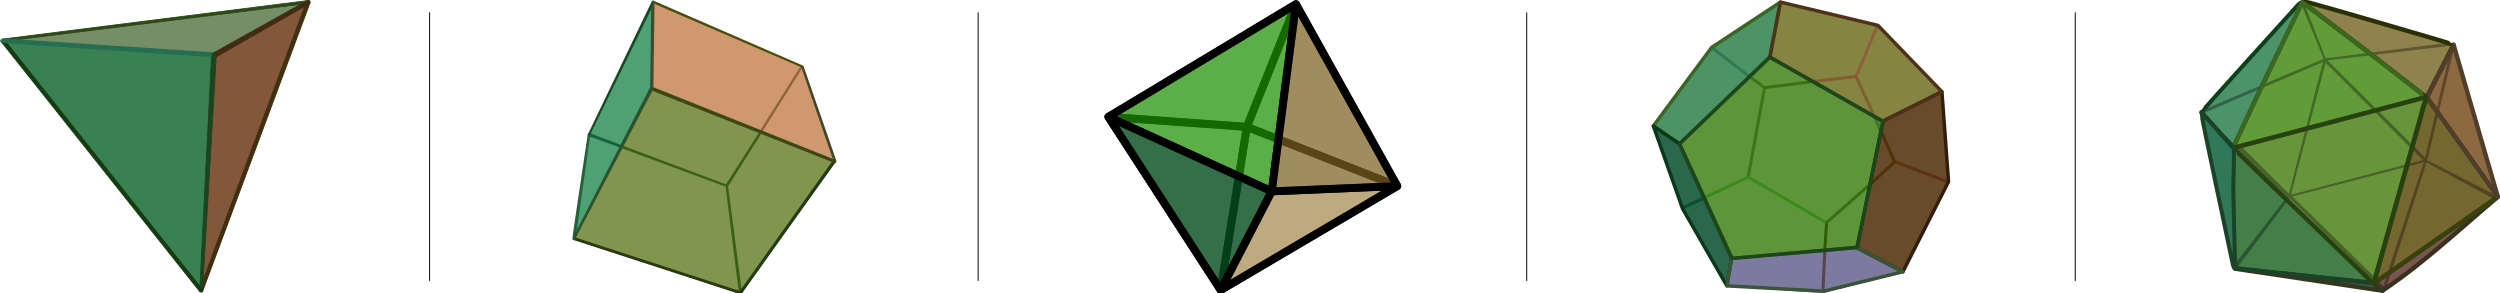 <?xml version="1.0" encoding="UTF-8" standalone="no"?>
<!-- Created with Inkscape (http://www.inkscape.org/) -->

<svg
   xmlns:dc="http://purl.org/dc/elements/1.1/"
   xmlns:cc="http://creativecommons.org/ns#"
   xmlns:rdf="http://www.w3.org/1999/02/22-rdf-syntax-ns#"
   xmlns:svg="http://www.w3.org/2000/svg"
   xmlns="http://www.w3.org/2000/svg"
   xmlns:xlink="http://www.w3.org/1999/xlink"
   xmlns:sodipodi="http://sodipodi.sourceforge.net/DTD/sodipodi-0.dtd"
   xmlns:inkscape="http://www.inkscape.org/namespaces/inkscape"
   width="677.499mm"
   height="79.484mm"
   viewBox="0 0 677.499 79.484"
   version="1.1"
   id="svg8"
   inkscape:version="0.92.2 (5c3e80d, 2017-08-06)"
   sodipodi:docname="image.svg">
  <defs
     id="defs2">
    <linearGradient
       id="linearGradient9218"
       inkscape:collect="always">
      <stop
         id="stop9220"
         offset="0"
         style="stop-color:#0c4c31;stop-opacity:1" />
      <stop
         id="stop9222"
         offset="1"
         style="stop-color:#06502c;stop-opacity:1" />
    </linearGradient>
    <linearGradient
       id="linearGradient9052"
       inkscape:collect="always">
      <stop
         id="stop9054"
         offset="0"
         style="stop-color:#1e4b08;stop-opacity:1" />
      <stop
         id="stop9056"
         offset="1"
         style="stop-color:#3a7a23;stop-opacity:1" />
    </linearGradient>
    <linearGradient
       inkscape:collect="always"
       id="linearGradient9042">
      <stop
         style="stop-color:#4d3006;stop-opacity:1"
         offset="0"
         id="stop9044" />
      <stop
         style="stop-color:#4f3208;stop-opacity:1"
         offset="1"
         id="stop9046" />
    </linearGradient>
    <linearGradient
       inkscape:collect="always"
       id="linearGradient9032">
      <stop
         style="stop-color:#472b04;stop-opacity:1"
         offset="0"
         id="stop9034" />
      <stop
         style="stop-color:#4f3208;stop-opacity:1"
         offset="1"
         id="stop9036" />
    </linearGradient>
    <linearGradient
       id="linearGradient9022"
       inkscape:collect="always">
      <stop
         id="stop9024"
         offset="0"
         style="stop-color:#5d3212;stop-opacity:1" />
      <stop
         id="stop9026"
         offset="1"
         style="stop-color:#4f3208;stop-opacity:1" />
    </linearGradient>
    <linearGradient
       id="linearGradient9012"
       inkscape:collect="always">
      <stop
         id="stop9014"
         offset="0"
         style="stop-color:#835e31;stop-opacity:1" />
      <stop
         id="stop9016"
         offset="1"
         style="stop-color:#6b551b;stop-opacity:1" />
    </linearGradient>
    <linearGradient
       id="linearGradient9002"
       inkscape:collect="always">
      <stop
         id="stop9004"
         offset="0"
         style="stop-color:#835e31;stop-opacity:1" />
      <stop
         id="stop9006"
         offset="1"
         style="stop-color:#815f31;stop-opacity:1" />
    </linearGradient>
    <linearGradient
       inkscape:collect="always"
       id="linearGradient8992">
      <stop
         style="stop-color:#835e31;stop-opacity:1"
         offset="0"
         id="stop8994" />
      <stop
         style="stop-color:#905e3d;stop-opacity:1"
         offset="1"
         id="stop8996" />
    </linearGradient>
    <linearGradient
       id="linearGradient8980"
       inkscape:collect="always">
      <stop
         id="stop8982"
         offset="0"
         style="stop-color:#57434f;stop-opacity:1" />
      <stop
         id="stop8984"
         offset="1"
         style="stop-color:#604661;stop-opacity:1" />
    </linearGradient>
    <linearGradient
       inkscape:collect="always"
       id="linearGradient8960">
      <stop
         style="stop-color:#4ba029;stop-opacity:1"
         offset="0"
         id="stop8962" />
      <stop
         style="stop-color:#3b891b;stop-opacity:1"
         offset="1"
         id="stop8964" />
    </linearGradient>
    <linearGradient
       inkscape:collect="always"
       id="linearGradient8946">
      <stop
         style="stop-color:#366a11;stop-opacity:1"
         offset="0"
         id="stop8948" />
      <stop
         style="stop-color:#396d1b;stop-opacity:1"
         offset="1"
         id="stop8950" />
    </linearGradient>
    <linearGradient
       inkscape:collect="always"
       id="linearGradient8936">
      <stop
         style="stop-color:#2e5d09;stop-opacity:1"
         offset="0"
         id="stop8938" />
      <stop
         style="stop-color:#376c12;stop-opacity:1"
         offset="1"
         id="stop8940" />
    </linearGradient>
    <linearGradient
       id="linearGradient8926"
       inkscape:collect="always">
      <stop
         id="stop8928"
         offset="0"
         style="stop-color:#3c8a1c;stop-opacity:1" />
      <stop
         id="stop8930"
         offset="1"
         style="stop-color:#386d13;stop-opacity:1" />
    </linearGradient>
    <linearGradient
       inkscape:collect="always"
       id="linearGradient8916">
      <stop
         style="stop-color:#3d7013;stop-opacity:1"
         offset="0"
         id="stop8918" />
      <stop
         style="stop-color:#3a7616;stop-opacity:1"
         offset="1"
         id="stop8920" />
    </linearGradient>
    <linearGradient
       inkscape:collect="always"
       id="linearGradient8906">
      <stop
         style="stop-color:#3d8a1d;stop-opacity:1"
         offset="0"
         id="stop8908" />
      <stop
         style="stop-color:#3a7616;stop-opacity:1"
         offset="1"
         id="stop8910" />
    </linearGradient>
    <linearGradient
       id="linearGradient8892"
       inkscape:collect="always">
      <stop
         id="stop8894"
         offset="0"
         style="stop-color:#347619;stop-opacity:1" />
      <stop
         id="stop8896"
         offset="1"
         style="stop-color:#3a7616;stop-opacity:1" />
    </linearGradient>
    <linearGradient
       inkscape:collect="always"
       id="linearGradient8882">
      <stop
         style="stop-color:#266b3f;stop-opacity:1"
         offset="0"
         id="stop8884" />
      <stop
         style="stop-color:#2d7b54;stop-opacity:1"
         offset="1"
         id="stop8886" />
    </linearGradient>
    <linearGradient
       inkscape:collect="always"
       id="linearGradient8052">
      <stop
         style="stop-color:#3a365a;stop-opacity:1"
         offset="0"
         id="stop8054" />
      <stop
         style="stop-color:#395437;stop-opacity:1"
         offset="1"
         id="stop8056" />
    </linearGradient>
    <linearGradient
       id="linearGradient8042"
       inkscape:collect="always">
      <stop
         id="stop8044"
         offset="0"
         style="stop-color:#5e6826;stop-opacity:1" />
      <stop
         id="stop8046"
         offset="1"
         style="stop-color:#331d0d;stop-opacity:1" />
    </linearGradient>
    <linearGradient
       id="linearGradient8032"
       inkscape:collect="always">
      <stop
         id="stop8034"
         offset="0"
         style="stop-color:#09391d;stop-opacity:1" />
      <stop
         id="stop8036"
         offset="1"
         style="stop-color:#08391a;stop-opacity:1" />
    </linearGradient>
    <linearGradient
       inkscape:collect="always"
       id="linearGradient8022">
      <stop
         style="stop-color:#123d1f;stop-opacity:1"
         offset="0"
         id="stop8024" />
      <stop
         style="stop-color:#396622;stop-opacity:1"
         offset="1"
         id="stop8026" />
    </linearGradient>
    <linearGradient
       inkscape:collect="always"
       id="linearGradient8909">
      <stop
         style="stop-color:#2a300d;stop-opacity:1"
         offset="0"
         id="stop8911" />
      <stop
         style="stop-color:#4f3119;stop-opacity:1"
         offset="1"
         id="stop8913" />
    </linearGradient>
    <linearGradient
       id="linearGradient8881"
       inkscape:collect="always">
      <stop
         id="stop8883"
         offset="0"
         style="stop-color:#314e0e;stop-opacity:1" />
      <stop
         id="stop8885"
         offset="1"
         style="stop-color:#1c4719;stop-opacity:1" />
    </linearGradient>
    <linearGradient
       inkscape:collect="always"
       id="linearGradient8805">
      <stop
         style="stop-color:#33785f;stop-opacity:1"
         offset="0"
         id="stop8807" />
      <stop
         style="stop-color:#2a674c;stop-opacity:1"
         offset="1"
         id="stop8809" />
    </linearGradient>
    <linearGradient
       inkscape:collect="always"
       id="linearGradient8795">
      <stop
         style="stop-color:#9b6e97;stop-opacity:1"
         offset="0"
         id="stop8797" />
      <stop
         style="stop-color:#7c7a9f;stop-opacity:1"
         offset="1"
         id="stop8799" />
    </linearGradient>
    <linearGradient
       inkscape:collect="always"
       id="linearGradient8785">
      <stop
         style="stop-color:#7a5a31;stop-opacity:1"
         offset="0"
         id="stop8787" />
      <stop
         style="stop-color:#674b2a;stop-opacity:1"
         offset="1"
         id="stop8789" />
    </linearGradient>
    <linearGradient
       inkscape:collect="always"
       id="linearGradient8757">
      <stop
         style="stop-color:#c5856a;stop-opacity:1"
         offset="0"
         id="stop8759" />
      <stop
         id="stop8779"
         offset="0.495"
         style="stop-color:#ba8563;stop-opacity:1" />
      <stop
         style="stop-color:#848541;stop-opacity:1"
         offset="1"
         id="stop8761" />
    </linearGradient>
    <linearGradient
       id="linearGradient8743"
       inkscape:collect="always">
      <stop
         id="stop8745"
         offset="0"
         style="stop-color:#4d9d7d;stop-opacity:1" />
      <stop
         id="stop8747"
         offset="1"
         style="stop-color:#4e9366;stop-opacity:1" />
    </linearGradient>
    <linearGradient
       id="linearGradient7965"
       inkscape:collect="always">
      <stop
         id="stop7967"
         offset="0"
         style="stop-color:#6edd50;stop-opacity:1" />
      <stop
         id="stop7969"
         offset="1"
         style="stop-color:#5e953a;stop-opacity:1" />
    </linearGradient>
    <radialGradient
       r="212.188"
       fy="135.183"
       fx="572.07"
       cy="135.183"
       cx="572.07"
       gradientTransform="matrix(0.663,0.207,-0.417,1.339,254.028,-432.912)"
       gradientUnits="userSpaceOnUse"
       id="radialGradient9315"
       xlink:href="#linearGradient8042"
       inkscape:collect="always" />
    <radialGradient
       r="212.188"
       fy="399.407"
       fx="81.685"
       cy="399.407"
       cx="81.685"
       gradientTransform="matrix(0.57,-1.164,0.888,0.435,-46.414,-703.977)"
       gradientUnits="userSpaceOnUse"
       id="radialGradient9317"
       xlink:href="#linearGradient8022"
       inkscape:collect="always" />
    <radialGradient
       r="212.188"
       fy="503.828"
       fx="152.234"
       cy="503.828"
       cx="152.234"
       gradientTransform="matrix(-0.457,0.447,-0.811,-0.828,948.143,-277.606)"
       gradientUnits="userSpaceOnUse"
       id="radialGradient9319"
       xlink:href="#linearGradient8909"
       inkscape:collect="always" />
    <radialGradient
       r="212.188"
       fy="558.823"
       fx="-331.112"
       cy="558.823"
       cx="-331.112"
       gradientTransform="matrix(1.064,-0.741,0.862,1.237,131.513,-1011.88)"
       gradientUnits="userSpaceOnUse"
       id="radialGradient9321"
       xlink:href="#linearGradient8032"
       inkscape:collect="always" />
    <radialGradient
       r="212.188"
       fy="221.055"
       fx="150.503"
       cy="221.055"
       cx="150.503"
       gradientTransform="matrix(1.47,0.148,-0.141,1.395,71.559,-436.252)"
       gradientUnits="userSpaceOnUse"
       id="radialGradient9323"
       xlink:href="#linearGradient8052"
       inkscape:collect="always" />
    <radialGradient
       r="212.188"
       fy="545.787"
       fx="-172.694"
       cy="545.787"
       cx="-172.694"
       gradientTransform="matrix(0.844,-1.692,0.885,0.441,-67.639,-663.346)"
       gradientUnits="userSpaceOnUse"
       id="radialGradient9325"
       xlink:href="#linearGradient8881"
       inkscape:collect="always" />
    <linearGradient
       y2="111.348"
       x2="538.441"
       y1="12.358"
       x1="489.734"
       gradientTransform="matrix(0.395,0,0,0.381,-3637.643,719.143)"
       gradientUnits="userSpaceOnUse"
       id="linearGradient9327"
       xlink:href="#linearGradient9052"
       inkscape:collect="always" />
    <linearGradient
       y2="298.233"
       x2="323.855"
       y1="240.515"
       x1="246.957"
       gradientTransform="matrix(0.98,0,0,0.98,-4005.634,353.351)"
       gradientUnits="userSpaceOnUse"
       id="linearGradient9329"
       xlink:href="#linearGradient8882"
       inkscape:collect="always" />
    <linearGradient
       y2="298.233"
       x2="323.855"
       y1="240.515"
       x1="246.957"
       gradientTransform="matrix(0.395,0,0,0.381,-3785.265,555.52)"
       gradientUnits="userSpaceOnUse"
       id="linearGradient9331"
       xlink:href="#linearGradient8892"
       inkscape:collect="always" />
    <linearGradient
       y2="298.233"
       x2="323.855"
       y1="240.515"
       x1="246.957"
       gradientTransform="matrix(-0.936,-1.698,1.773,-0.838,-3886.065,1470.015)"
       gradientUnits="userSpaceOnUse"
       id="linearGradient9333"
       xlink:href="#linearGradient8906"
       inkscape:collect="always" />
    <linearGradient
       y2="298.233"
       x2="323.855"
       y1="237.422"
       x1="242.833"
       gradientTransform="matrix(-0.713,0.872,-0.619,-0.938,-3241.051,668.655)"
       gradientUnits="userSpaceOnUse"
       id="linearGradient9335"
       xlink:href="#linearGradient8916"
       inkscape:collect="always" />
    <linearGradient
       y2="298.642"
       x2="322.214"
       y1="240.515"
       x1="246.957"
       gradientTransform="matrix(-4.419,0.858,8.367,0.424,-4610.879,536.459)"
       gradientUnits="userSpaceOnUse"
       id="linearGradient9337"
       xlink:href="#linearGradient8926"
       inkscape:collect="always" />
    <linearGradient
       y2="298.642"
       x2="322.214"
       y1="299.974"
       x1="335.443"
       gradientTransform="matrix(-0.681,4.45,3.217,-7.736,-4276.942,1819.887)"
       gradientUnits="userSpaceOnUse"
       id="linearGradient9339"
       xlink:href="#linearGradient8936"
       inkscape:collect="always" />
    <linearGradient
       y2="370.824"
       x2="333.168"
       y1="542.143"
       x1="131.471"
       gradientTransform="matrix(0.395,0,0,0.381,-3582.14,736.91)"
       gradientUnits="userSpaceOnUse"
       id="linearGradient9341"
       xlink:href="#linearGradient8946"
       inkscape:collect="always" />
    <linearGradient
       y2="257.119"
       x2="371.043"
       y1="371.564"
       x1="148.856"
       gradientTransform="matrix(0.395,0,0,0.381,-3837.968,749.163)"
       gradientUnits="userSpaceOnUse"
       id="linearGradient9343"
       xlink:href="#linearGradient8960"
       inkscape:collect="always" />
    <linearGradient
       y2="295.869"
       x2="311.902"
       y1="299.974"
       x1="335.443"
       gradientTransform="matrix(-0.681,4.45,3.217,-7.736,-4280.921,1903.677)"
       gradientUnits="userSpaceOnUse"
       id="linearGradient9345"
       xlink:href="#linearGradient8980"
       inkscape:collect="always" />
    <linearGradient
       y2="170.396"
       x2="429.32"
       y1="414.605"
       x1="331.219"
       gradientTransform="matrix(0.395,0,0,0.381,-3607.87,484.253)"
       gradientUnits="userSpaceOnUse"
       id="linearGradient9347"
       xlink:href="#linearGradient8992"
       inkscape:collect="always" />
    <linearGradient
       y2="206.569"
       x2="420.066"
       y1="414.605"
       x1="331.219"
       gradientTransform="matrix(-0.257,0.299,-0.289,-0.249,-3262.103,654.415)"
       gradientUnits="userSpaceOnUse"
       id="linearGradient9349"
       xlink:href="#linearGradient9002"
       inkscape:collect="always" />
    <linearGradient
       y2="436.348"
       x2="133.154"
       y1="414.605"
       x1="331.219"
       gradientTransform="matrix(0.395,0,0,0.381,-3607.87,483.518)"
       gradientUnits="userSpaceOnUse"
       id="linearGradient9351"
       xlink:href="#linearGradient9012"
       inkscape:collect="always" />
    <linearGradient
       y2="168.79"
       x2="430.562"
       y1="273.92"
       x1="701.892"
       gradientTransform="matrix(0.395,0,0,0.381,-3569.643,761.661)"
       gradientUnits="userSpaceOnUse"
       id="linearGradient9353"
       xlink:href="#linearGradient9022"
       inkscape:collect="always" />
    <linearGradient
       y2="168.79"
       x2="430.562"
       y1="266.853"
       x1="326.873"
       gradientTransform="matrix(0.395,0,0,0.381,-3569.643,761.661)"
       gradientUnits="userSpaceOnUse"
       id="linearGradient9355"
       xlink:href="#linearGradient9032"
       inkscape:collect="always" />
    <linearGradient
       y2="168.79"
       x2="430.562"
       y1="7.325"
       x1="361.643"
       gradientTransform="matrix(0.395,0,0,0.381,-3570.133,761.661)"
       gradientUnits="userSpaceOnUse"
       id="linearGradient9357"
       xlink:href="#linearGradient9042"
       inkscape:collect="always" />
    <linearGradient
       y2="324.347"
       x2="255.137"
       y1="371.564"
       x1="148.856"
       gradientTransform="matrix(0.395,0,0,0.381,-3880.373,769.262)"
       gradientUnits="userSpaceOnUse"
       id="linearGradient9359"
       xlink:href="#linearGradient9218"
       inkscape:collect="always" />
    <radialGradient
       r="209.258"
       fy="327.43"
       fx="166.675"
       cy="327.43"
       cx="166.675"
       gradientTransform="matrix(1.794,-0.015,0.011,1.322,-135.897,-102.823)"
       gradientUnits="userSpaceOnUse"
       id="radialGradient9361"
       xlink:href="#linearGradient7965"
       inkscape:collect="always" />
    <radialGradient
       r="130.818"
       fy="146.951"
       fx="318.703"
       cy="146.951"
       cx="318.703"
       gradientTransform="matrix(-0.676,-1.021,1.014,-0.671,385.213,567.403)"
       gradientUnits="userSpaceOnUse"
       id="radialGradient9363"
       xlink:href="#linearGradient8743"
       inkscape:collect="always" />
    <radialGradient
       r="209.258"
       fy="241.917"
       fx="444.811"
       cy="241.917"
       cx="444.811"
       gradientTransform="matrix(1.794,-0.015,0.011,1.322,-135.897,-102.823)"
       gradientUnits="userSpaceOnUse"
       id="radialGradient9365"
       xlink:href="#linearGradient8757"
       inkscape:collect="always" />
    <radialGradient
       r="209.258"
       fy="444.873"
       fx="432.425"
       cy="444.873"
       cx="432.425"
       gradientTransform="matrix(1.794,-0.015,0.011,1.322,-135.897,-102.823)"
       gradientUnits="userSpaceOnUse"
       id="radialGradient9367"
       xlink:href="#linearGradient8785"
       inkscape:collect="always" />
    <radialGradient
       r="209.258"
       fy="522.473"
       fx="388.695"
       cy="522.473"
       cx="388.695"
       gradientTransform="matrix(1.794,-0.015,0.011,1.322,-135.897,-102.823)"
       gradientUnits="userSpaceOnUse"
       id="radialGradient9369"
       xlink:href="#linearGradient8795"
       inkscape:collect="always" />
    <radialGradient
       r="209.258"
       fy="514.727"
       fx="207.901"
       cy="514.727"
       cx="207.901"
       gradientTransform="matrix(1.794,-0.015,0.011,1.322,-135.897,-102.823)"
       gradientUnits="userSpaceOnUse"
       id="radialGradient9371"
       xlink:href="#linearGradient8805"
       inkscape:collect="always" />
    <radialGradient
       r="209.258"
       fy="327.43"
       fx="166.675"
       cy="327.43"
       cx="166.675"
       gradientTransform="matrix(1.758,-0.015,0.011,1.296,-4110.594,250.263)"
       gradientUnits="userSpaceOnUse"
       id="radialGradient9407"
       xlink:href="#linearGradient7965"
       inkscape:collect="always" />
    <radialGradient
       r="130.818"
       fy="146.951"
       fx="318.703"
       cy="146.951"
       cx="318.703"
       gradientTransform="matrix(-0.663,-1.001,0.994,-0.658,-3599.813,907.246)"
       gradientUnits="userSpaceOnUse"
       id="radialGradient9409"
       xlink:href="#linearGradient8743"
       inkscape:collect="always" />
    <radialGradient
       r="209.258"
       fy="241.917"
       fx="444.811"
       cy="241.917"
       cx="444.811"
       gradientTransform="matrix(1.758,-0.015,0.011,1.296,-4110.594,250.263)"
       gradientUnits="userSpaceOnUse"
       id="radialGradient9411"
       xlink:href="#linearGradient8757"
       inkscape:collect="always" />
    <radialGradient
       r="209.258"
       fy="444.873"
       fx="432.425"
       cy="444.873"
       cx="432.425"
       gradientTransform="matrix(1.758,-0.015,0.011,1.296,-4110.594,250.263)"
       gradientUnits="userSpaceOnUse"
       id="radialGradient9413"
       xlink:href="#linearGradient8785"
       inkscape:collect="always" />
    <radialGradient
       r="209.258"
       fy="522.473"
       fx="388.695"
       cy="522.473"
       cx="388.695"
       gradientTransform="matrix(1.758,-0.015,0.011,1.296,-4110.594,250.263)"
       gradientUnits="userSpaceOnUse"
       id="radialGradient9415"
       xlink:href="#linearGradient8795"
       inkscape:collect="always" />
    <radialGradient
       r="209.258"
       fy="514.727"
       fx="207.901"
       cy="514.727"
       cx="207.901"
       gradientTransform="matrix(1.758,-0.015,0.011,1.296,-4110.594,250.263)"
       gradientUnits="userSpaceOnUse"
       id="radialGradient9417"
       xlink:href="#linearGradient8805"
       inkscape:collect="always" />
    <radialGradient
       r="212.188"
       fy="135.183"
       fx="572.07"
       cy="135.183"
       cx="572.07"
       gradientTransform="matrix(0.65,0.203,-0.409,1.312,-3728.414,-86.824)"
       gradientUnits="userSpaceOnUse"
       id="radialGradient9453"
       xlink:href="#linearGradient8042"
       inkscape:collect="always" />
    <radialGradient
       r="212.188"
       fy="399.407"
       fx="81.685"
       cy="399.407"
       cx="81.685"
       gradientTransform="matrix(0.559,-1.141,0.871,0.427,-4022.902,-352.534)"
       gradientUnits="userSpaceOnUse"
       id="radialGradient9455"
       xlink:href="#linearGradient8022"
       inkscape:collect="always" />
    <radialGradient
       r="212.188"
       fy="503.828"
       fx="152.234"
       cy="503.828"
       cx="152.234"
       gradientTransform="matrix(-0.448,0.438,-0.794,-0.812,-3048.057,65.413)"
       gradientUnits="userSpaceOnUse"
       id="radialGradient9457"
       xlink:href="#linearGradient8909"
       inkscape:collect="always" />
    <radialGradient
       r="212.188"
       fy="558.823"
       fx="-331.112"
       cy="558.823"
       cx="-331.112"
       gradientTransform="matrix(1.042,-0.726,0.845,1.212,-3848.501,-654.353)"
       gradientUnits="userSpaceOnUse"
       id="radialGradient9459"
       xlink:href="#linearGradient8032"
       inkscape:collect="always" />
    <radialGradient
       r="212.188"
       fy="221.055"
       fx="150.503"
       cy="221.055"
       cx="150.503"
       gradientTransform="matrix(1.44,0.145,-0.138,1.368,-3907.267,-90.098)"
       gradientUnits="userSpaceOnUse"
       id="radialGradient9461"
       xlink:href="#linearGradient8052"
       inkscape:collect="always" />
    <radialGradient
       r="212.188"
       fy="545.787"
       fx="-172.694"
       cy="545.787"
       cx="-172.694"
       gradientTransform="matrix(0.827,-1.658,0.868,0.433,-4043.707,-312.705)"
       gradientUnits="userSpaceOnUse"
       id="radialGradient9463"
       xlink:href="#linearGradient8881"
       inkscape:collect="always" />
    <linearGradient
       id="linearGradient3283">
      <stop
         id="stop3285"
         offset="0"
         style="stop-color:#e26a00;stop-opacity:0.732" />
      <stop
         id="stop3287"
         offset="1"
         style="stop-color:#7c5f22;stop-opacity:0.722" />
    </linearGradient>
    <linearGradient
       id="linearGradient3267">
      <stop
         id="stop3269"
         offset="0"
         style="stop-color:#740f6e;stop-opacity:0.49" />
      <stop
         id="stop3271"
         offset="1"
         style="stop-color:#7e5600;stop-opacity:0.502" />
    </linearGradient>
    <radialGradient
       gradientTransform="matrix(0.028,1.082,-1.24,0.032,1144.077,103.57)"
       gradientUnits="userSpaceOnUse"
       xlink:href="#linearGradient3267"
       id="radialGradient3273"
       fy="557.552"
       fx="465.469"
       r="255.943"
       cy="557.552"
       cx="465.469" />
    <radialGradient
       gradientTransform="matrix(1.535,0.027,-0.033,1.884,-260.703,-320.105)"
       gradientUnits="userSpaceOnUse"
       xlink:href="#linearGradient3283"
       id="radialGradient3281"
       fy="373.592"
       fx="510.284"
       r="183.089"
       cy="373.592"
       cx="510.284" />
    <radialGradient
       gradientTransform="matrix(0.028,1.082,-1.24,0.032,1144.077,103.57)"
       gradientUnits="userSpaceOnUse"
       xlink:href="#linearGradient3267"
       id="radialGradient3299"
       fy="557.552"
       fx="465.469"
       r="255.943"
       cy="557.552"
       cx="465.469" />
    <radialGradient
       gradientTransform="matrix(1.535,0.027,-0.033,1.884,-260.703,-320.105)"
       gradientUnits="userSpaceOnUse"
       xlink:href="#linearGradient3283"
       id="radialGradient3301"
       fy="373.592"
       fx="510.284"
       r="183.089"
       cy="373.592"
       cx="510.284" />
    <radialGradient
       gradientTransform="matrix(4.287,0.075,-0.092,5.264,-5439.126,-1241.61)"
       gradientUnits="userSpaceOnUse"
       xlink:href="#linearGradient3283"
       id="radialGradient3304"
       fy="373.592"
       fx="510.284"
       r="183.089"
       cy="373.592"
       cx="510.284" />
    <radialGradient
       gradientTransform="matrix(0.077,3.022,-3.464,0.089,-1515.936,-58.177)"
       gradientUnits="userSpaceOnUse"
       xlink:href="#linearGradient3267"
       id="radialGradient3307"
       fy="557.552"
       fx="465.469"
       r="255.943"
       cy="557.552"
       cx="465.469" />
  </defs>
  <sodipodi:namedview
     id="base"
     pagecolor="#ffffff"
     bordercolor="#666666"
     borderopacity="1.0"
     inkscape:pageopacity="0.0"
     inkscape:pageshadow="2"
     inkscape:zoom="0.49497475"
     inkscape:cx="891.38865"
     inkscape:cy="19.794556"
     inkscape:document-units="mm"
     inkscape:current-layer="layer1"
     showgrid="false"
     fit-margin-top="0"
     fit-margin-left="0"
     fit-margin-right="0"
     fit-margin-bottom="0"
     inkscape:window-width="3840"
     inkscape:window-height="2035"
     inkscape:window-x="-13"
     inkscape:window-y="-13"
     inkscape:window-maximized="1" />
  <g
     inkscape:label="Layer 1"
     inkscape:groupmode="layer"
     id="layer1"
     transform="translate(246.34,261.609)">
    <g
       id="g1158"
       transform="matrix(0.27,0,0,0.27,201.233,-262.36)"
       style="stroke-width:0.98">
      <g
         transform="matrix(0.49,0,0,0.49,-46.374,-10.374)"
         id="g8811"
         style="stroke-width:0.98">
        <path
           style="fill:url(#radialGradient9407);fill-opacity:1;fill-rule:evenodd;stroke:none;stroke-width:0.98px;stroke-linecap:butt;stroke-linejoin:miter;stroke-opacity:1"
           d="M 567.082,277.929 512.4,536.301 256.326,559.913 149.566,324.106 334.487,144.867 Z"
           id="path7961"
           sodipodi:nodetypes="cccccc"
           inkscape:connector-curvature="0" />
        <path
           sodipodi:nodetypes="cccccc"
           id="path7963"
           d="M 357.952,32.338 215.64,125.803 97.317,286.432 149.566,324.196 334.487,144.957 Z"
           style="fill:url(#radialGradient9409);fill-opacity:1;fill-rule:evenodd;stroke:none;stroke-width:0.98px;stroke-linecap:butt;stroke-linejoin:miter;stroke-opacity:1"
           inkscape:connector-curvature="0" />
        <path
           sodipodi:nodetypes="cccccc"
           id="path8751"
           d="M 567.002,278.064 689.429,216.461 558.164,80.331 357.942,32.348 334.47,145.002 Z"
           style="fill:url(#radialGradient9411);fill-opacity:1;fill-rule:evenodd;stroke:none;stroke-width:0.98px;stroke-linecap:butt;stroke-linejoin:miter;stroke-opacity:1"
           inkscape:connector-curvature="0" />
        <path
           style="fill:url(#radialGradient9413);fill-opacity:1;fill-rule:evenodd;stroke:none;stroke-width:0.98px;stroke-linecap:butt;stroke-linejoin:miter;stroke-opacity:1"
           d="m 566.993,278.106 -54.77,258.107 98.364,48.803 92.997,-183.305 -13.776,-185.249 z"
           id="path8781"
           sodipodi:nodetypes="cccccc"
           inkscape:connector-curvature="0" />
        <path
           style="fill:url(#radialGradient9415);fill-opacity:1;fill-rule:evenodd;stroke:none;stroke-width:0.98px;stroke-linecap:butt;stroke-linejoin:miter;stroke-opacity:1"
           d="m 610.567,584.947 -98.167,-48.646 -256.074,23.612 -7.766,54.106 199.063,13.094 z"
           id="path8791"
           sodipodi:nodetypes="cccccc"
           inkscape:connector-curvature="0" />
        <path
           sodipodi:nodetypes="cccccc"
           id="path8801"
           d="M 157.332,456.929 248.572,614.082 259.155,554.256 149.566,324.106 97.237,286.429 Z"
           style="fill:url(#radialGradient9417);fill-opacity:1;fill-rule:evenodd;stroke:none;stroke-width:0.98px;stroke-linecap:butt;stroke-linejoin:miter;stroke-opacity:1"
           inkscape:connector-curvature="0" />
      </g>
      <g
         transform="matrix(0.49,0,0,0.49,-46.374,-67.345)"
         id="g9113"
         style="stroke-width:0.98">
        <path
           style="fill:#52350b;fill-opacity:1;fill-rule:evenodd;stroke:url(#linearGradient9327);stroke-width:6.175;stroke-linecap:round;stroke-linejoin:round;stroke-miterlimit:4;stroke-dasharray:none;stroke-opacity:1"
           d="M 564.919,413.349 550.831,381.125"
           id="path9048"
           sodipodi:nodetypes="cc"
           inkscape:connector-curvature="0" />
        <path
           style="fill:none;fill-opacity:1;fill-rule:evenodd;stroke:url(#linearGradient9329);stroke-width:6.175;stroke-linecap:round;stroke-linejoin:round;stroke-miterlimit:4;stroke-dasharray:none;stroke-opacity:1"
           d="m 217.808,240.406 76.773,59.168"
           id="path8098"
           sodipodi:nodetypes="cc"
           inkscape:connector-curvature="0" />
        <path
           style="fill:none;fill-opacity:1;fill-rule:evenodd;stroke:url(#linearGradient9331);stroke-width:6.175;stroke-linecap:round;stroke-linejoin:round;stroke-miterlimit:4;stroke-dasharray:none;stroke-opacity:1"
           d="m 295.312,299.802 30.912,23.026"
           id="path8888"
           sodipodi:nodetypes="cc"
           inkscape:connector-curvature="0" />
        <path
           style="fill:none;fill-opacity:1;fill-rule:evenodd;stroke:url(#linearGradient9333);stroke-width:6.175;stroke-linecap:round;stroke-linejoin:round;stroke-miterlimit:4;stroke-dasharray:none;stroke-opacity:1"
           d="M 292.403,506.312 326.08,322.7"
           id="path8898"
           sodipodi:nodetypes="cc"
           inkscape:transform-center-x="16.730851"
           inkscape:transform-center-y="88.942051"
           inkscape:connector-curvature="0" />
        <path
           style="fill:none;fill-opacity:1;fill-rule:evenodd;stroke:url(#linearGradient9335);stroke-width:6.175;stroke-linecap:round;stroke-linejoin:round;stroke-miterlimit:4;stroke-dasharray:none;stroke-opacity:1"
           d="M 428.188,309.657 327.083,322.543"
           id="path8912"
           sodipodi:nodetypes="cc"
           inkscape:connector-curvature="0" />
        <path
           style="fill:none;fill-opacity:1;fill-rule:evenodd;stroke:url(#linearGradient9337);stroke-width:6.175;stroke-linecap:round;stroke-linejoin:round;stroke-miterlimit:4;stroke-dasharray:none;stroke-opacity:1"
           d="m 293.903,506.612 158.927,92.788"
           id="path8922"
           sodipodi:nodetypes="cc"
           inkscape:transform-center-x="78.955587"
           inkscape:transform-center-y="-44.946427"
           inkscape:connector-curvature="0" />
        <path
           style="fill:none;fill-opacity:1;fill-rule:evenodd;stroke:url(#linearGradient9339);stroke-width:6.175;stroke-linecap:round;stroke-linejoin:round;stroke-miterlimit:4;stroke-dasharray:none;stroke-opacity:1"
           d="m 449.348,655.575 3.775,-55.383"
           id="path8932"
           sodipodi:nodetypes="cc"
           inkscape:transform-center-x="2.4072269"
           inkscape:transform-center-y="0.9502681"
           inkscape:connector-curvature="0" />
        <path
           style="fill:none;fill-opacity:1;fill-rule:evenodd;stroke:url(#linearGradient9341);stroke-width:6.175;stroke-linecap:round;stroke-linejoin:round;stroke-miterlimit:4;stroke-dasharray:none;stroke-opacity:1"
           d="M 538.044,524.349 452.956,599.125"
           id="path8942"
           sodipodi:nodetypes="cc"
           inkscape:connector-curvature="0" />
        <path
           style="fill:none;fill-opacity:1;fill-rule:evenodd;stroke:url(#linearGradient9343);stroke-width:6.175;stroke-linecap:round;stroke-linejoin:round;stroke-miterlimit:4;stroke-dasharray:none;stroke-opacity:1"
           d="M 204.044,547.349 293.456,505.375"
           id="path8956"
           sodipodi:nodetypes="cc"
           inkscape:connector-curvature="0" />
        <path
           style="fill:none;fill-opacity:1;fill-rule:evenodd;stroke:url(#linearGradient9345);stroke-width:6.175;stroke-linecap:round;stroke-linejoin:round;stroke-miterlimit:4;stroke-dasharray:none;stroke-opacity:1"
           d="m 445.82,737.695 3.598,-79.425"
           id="path8976"
           sodipodi:nodetypes="cc"
           inkscape:transform-center-x="2.4072269"
           inkscape:transform-center-y="0.9502681"
           inkscape:connector-curvature="0" />
        <path
           style="fill:none;fill-opacity:1;fill-rule:evenodd;stroke:url(#linearGradient9347);stroke-width:6.175;stroke-linecap:round;stroke-linejoin:round;stroke-miterlimit:4;stroke-dasharray:none;stroke-opacity:1"
           d="M 556.294,198.349 513.206,300.625"
           id="path8988"
           sodipodi:nodetypes="cc"
           inkscape:connector-curvature="0" />
        <path
           style="fill:none;fill-opacity:1;fill-rule:evenodd;stroke:url(#linearGradient9349);stroke-width:6.175;stroke-linecap:round;stroke-linejoin:round;stroke-miterlimit:4;stroke-dasharray:none;stroke-opacity:1"
           d="M 551,381.403 514.25,301.571"
           id="path8998"
           sodipodi:nodetypes="cc"
           inkscape:connector-curvature="0" />
        <path
           style="fill:none;fill-opacity:1;fill-rule:evenodd;stroke:url(#linearGradient9351);stroke-width:6.175;stroke-linecap:round;stroke-linejoin:round;stroke-miterlimit:4;stroke-dasharray:none;stroke-opacity:1"
           d="m 425.794,309.849 87.412,-9.974"
           id="path9008"
           sodipodi:nodetypes="cc"
           inkscape:connector-curvature="0" />
        <path
           style="fill:#52350b;fill-opacity:1;fill-rule:evenodd;stroke:url(#linearGradient9353);stroke-width:6.175;stroke-linecap:round;stroke-linejoin:round;stroke-miterlimit:4;stroke-dasharray:none;stroke-opacity:1"
           d="M 592.794,474.349 699.456,514.875"
           id="path9018"
           sodipodi:nodetypes="cc"
           inkscape:connector-curvature="0" />
        <path
           style="fill:#52350b;fill-opacity:1;fill-rule:evenodd;stroke:url(#linearGradient9355);stroke-width:6.175;stroke-linecap:round;stroke-linejoin:round;stroke-miterlimit:4;stroke-dasharray:none;stroke-opacity:1"
           d="M 592.794,474.349 542.956,520.375"
           id="path9028"
           sodipodi:nodetypes="cc"
           inkscape:connector-curvature="0" />
        <path
           style="fill:#52350b;fill-opacity:1;fill-rule:evenodd;stroke:url(#linearGradient9357);stroke-width:6.175;stroke-linecap:round;stroke-linejoin:round;stroke-miterlimit:4;stroke-dasharray:none;stroke-opacity:1"
           d="M 592.294,474.349 564.956,412.125"
           id="path9038"
           sodipodi:nodetypes="cc"
           inkscape:connector-curvature="0" />
        <path
           style="fill:none;fill-opacity:1;fill-rule:evenodd;stroke:url(#linearGradient9359);stroke-width:6.175;stroke-linecap:round;stroke-linejoin:round;stroke-miterlimit:4;stroke-dasharray:none;stroke-opacity:1"
           d="M 160.78,567.853 203.067,547.881"
           id="path9214"
           sodipodi:nodetypes="cc"
           inkscape:connector-curvature="0" />
      </g>
      <g
         transform="matrix(0.49,0,0,0.49,-45.945,325.082)"
         id="g9131"
         style="stroke-width:0.98">
        <path
           sodipodi:nodetypes="cccccc"
           id="path8038"
           d="m 514.561,-150.098 53.381,-259.612 120.573,-60.252 13.518,184.333 -93.424,184.502 z"
           style="fill:none;fill-opacity:1;fill-rule:evenodd;stroke:url(#radialGradient9453);stroke-width:7.156;stroke-linecap:round;stroke-linejoin:round;stroke-miterlimit:4;stroke-dasharray:none;stroke-opacity:1"
           inkscape:connector-curvature="0" />
        <path
           style="fill:none;fill-opacity:1;fill-rule:evenodd;stroke:url(#radialGradient9455);stroke-width:7.156;stroke-linecap:round;stroke-linejoin:round;stroke-miterlimit:4;stroke-dasharray:none;stroke-opacity:1"
           d="m 336.072,-540.775 21.495,-112.612 -140.692,92.73 -119.503,160.951 53.578,36.698 z"
           id="path8018"
           sodipodi:nodetypes="cccccc"
           inkscape:connector-curvature="0" />
        <path
           style="fill:none;fill-opacity:1;fill-rule:evenodd;stroke:url(#radialGradient9457);stroke-width:7.156;stroke-linecap:round;stroke-linejoin:round;stroke-miterlimit:4;stroke-dasharray:none;stroke-opacity:1"
           d="M 336.035,-540.756 567.254,-409.398 688.499,-469.918 557.496,-605.718 357.76,-653.466 Z"
           id="path8889"
           sodipodi:nodetypes="cccccc"
           inkscape:connector-curvature="0" />
        <path
           sodipodi:nodetypes="cccccc"
           id="path8028"
           d="m 257.779,-129.488 -9.839,57.157 -90.608,-157.915 -59.823,-169.299 53.445,36.612 z"
           style="fill:none;fill-opacity:1;fill-rule:evenodd;stroke:url(#radialGradient9459);stroke-width:7.156;stroke-linecap:round;stroke-linejoin:round;stroke-miterlimit:4;stroke-dasharray:none;stroke-opacity:1"
           inkscape:connector-curvature="0" />
        <path
           sodipodi:nodetypes="cccccc"
           id="path8048"
           d="m 512.882,-150.894 -255.378,22.599 -9.567,56.042 197.956,10.943 162.742,-39.803 z"
           style="fill:none;fill-opacity:1;fill-rule:evenodd;stroke:url(#radialGradient9461);stroke-width:7.156;stroke-linecap:round;stroke-linejoin:round;stroke-miterlimit:4;stroke-dasharray:none;stroke-opacity:1"
           inkscape:connector-curvature="0" />
        <path
           style="fill:none;fill-opacity:1;fill-rule:evenodd;stroke:url(#radialGradient9463);stroke-width:7.156;stroke-linecap:round;stroke-linejoin:round;stroke-miterlimit:4;stroke-dasharray:none;stroke-opacity:1"
           d="m 335.947,-540.775 231.87,131.638 -53.067,258.23 -256.503,22.451 -107.305,-234.513 z"
           id="path8831"
           sodipodi:nodetypes="cccccc"
           inkscape:connector-curvature="0" />
      </g>
    </g>
    <g
       transform="matrix(0.133,0,0,0.133,-105.451,-292.432)"
       id="layer1-4"
       inkscape:label="Layer 1"
       style="stroke-width:1.995">
      <g
         transform="translate(1.429)"
         id="g17794"
         style="stroke-width:1.995">
        <path
           style="fill:#4ea173;fill-opacity:1;fill-rule:evenodd;stroke:none;stroke-width:1.995px;stroke-linecap:butt;stroke-linejoin:miter;stroke-opacity:1"
           d="M 267.143,239.505 V 416.648 L 111.429,710.934 139.286,505.219 Z"
           id="path12935"
           inkscape:connector-curvature="0" />
        <path
           style="fill:#16643c;fill-opacity:1;fill-rule:evenodd;stroke:none;stroke-width:1.995px;stroke-linecap:butt;stroke-linejoin:miter;stroke-opacity:1"
           d="m 140.159,509.658 61.493,22.476 3.03,-5.177 -63.766,-23.991 z"
           id="path16823"
           sodipodi:nodetypes="ccccc"
           inkscape:connector-curvature="0" />
        <path
           style="fill:#226339;fill-opacity:1;fill-rule:evenodd;stroke:none;stroke-width:1.995px;stroke-linecap:butt;stroke-linejoin:miter;stroke-opacity:1"
           d="m 106.319,718.507 c 0,0 -0.505,-4.293 0.505,-11.869 1.01,-7.576 30.052,-201.778 30.052,-201.778 0,0 6.566,-7.829 5.051,2.02 -1.667,10.837 -28.789,203.798 -28.789,203.798 z"
           id="path10991"
           sodipodi:nodetypes="cscscc"
           inkscape:connector-curvature="0" />
        <path
           style="fill:#81954f;fill-opacity:1;fill-rule:evenodd;stroke:#000000;stroke-width:1.995px;stroke-linecap:butt;stroke-linejoin:miter;stroke-opacity:1"
           d="m 265.714,410.934 372.857,150 L 447.143,829.505 108.571,718.076 Z"
           id="path12933"
           inkscape:connector-curvature="0" />
        <g
           id="g15848"
           transform="translate(-399.286)"
           style="stroke-width:1.995">
          <path
             id="path13906"
             d="m 603.571,533.076 213.214,78.929 4.286,-2.143 -3.214,-2.5 L 605,527.719 Z M 817.5,607.719 885,502.005 l 4.643,2.143 -67.5,107.143 27.5,210.714 -3.214,5.714 -2.857,-3.214 -26.786,-213.929 z"
             style="fill:#3b5f15;fill-opacity:1;fill-rule:evenodd;stroke:none;stroke-width:1.995px;stroke-linecap:butt;stroke-linejoin:miter;stroke-opacity:1"
             inkscape:connector-curvature="0" />
          <path
             id="path14877"
             d="m 816.228,607.641 2.835,-0.603 2.679,2.176 -1.306,2.835 -3.382,-0.022 -0.368,-0.402 z"
             style="fill:#3b5f15;fill-opacity:1;fill-rule:evenodd;stroke:none;stroke-width:1.995px;stroke-linecap:butt;stroke-linejoin:miter;stroke-opacity:1"
             inkscape:connector-curvature="0" />
        </g>
        <path
           style="fill:#253a19;fill-opacity:1;fill-rule:evenodd;stroke:none;stroke-width:1.995px;stroke-linecap:butt;stroke-linejoin:miter;stroke-opacity:1"
           d="M 635.386,559.913 446.929,824.257 c -7.223,-1.54 -3.032,3.066 -4.335,4.713 0,0 3.021,3.083 5.872,2.303 3.492,-0.954 3.661,-2.819 6.637,-7.191 7.48,-10.987 186.595,-261.392 186.595,-261.392 z"
           id="path10020"
           sodipodi:nodetypes="cccsscc"
           inkscape:connector-curvature="0" />
        <path
           style="fill:#d0986e;fill-opacity:1;fill-rule:evenodd;stroke:none;stroke-width:1.995px;stroke-linecap:butt;stroke-linejoin:miter;stroke-opacity:1"
           d="M 270.216,237.169 268.195,412.936 637.911,559.408 574.272,367.479 Z"
           id="path7107"
           inkscape:connector-curvature="0" />
        <path
           style="fill:#90633a;fill-opacity:1;fill-rule:evenodd;stroke:none;stroke-width:1.995px;stroke-linecap:butt;stroke-linejoin:miter;stroke-opacity:1"
           d="m 570.893,366.291 -83.036,131.429 5.357,1.429 81.429,-130 z"
           id="path15852"
           sodipodi:nodetypes="ccccc"
           inkscape:connector-curvature="0" />
        <path
           style="fill:#42462b;fill-opacity:1;fill-rule:evenodd;stroke:none;stroke-width:1.995px;stroke-linecap:butt;stroke-linejoin:miter;stroke-opacity:1"
           d="m 576.545,366.469 66.923,192.939 -6.061,0.253 -65.66,-191.676 c 0,0 1.263,-4.293 4.798,-1.515 z"
           id="path4194"
           inkscape:connector-curvature="0" />
        <path
           style="fill:#164a24;fill-opacity:1;fill-rule:evenodd;stroke:none;stroke-width:1.995px;stroke-linecap:butt;stroke-linejoin:miter;stroke-opacity:1"
           d="m 141.421,506.88 128.037,-263.145 -3.03,-7.324 -129.805,270.216 z"
           id="path11962"
           inkscape:connector-curvature="0" />
        <path
           style="fill:#295037;fill-opacity:1;fill-rule:evenodd;stroke:none;stroke-width:1.995px;stroke-linecap:butt;stroke-linejoin:miter;stroke-opacity:1"
           d="m 264.062,409.148 c 0.967,1.511 2.173,2.306 3.616,2.388 3.276,0.187 0.893,-4.888 0.893,-12.388 0,-7.5 2.783,-165.758 2.783,-165.758 0,0 -5.105,-3.35 -5.105,6.472 0,9.821 -2.009,169.464 -2.188,169.286 z"
           id="path6136"
           sodipodi:nodetypes="csscsc"
           inkscape:connector-curvature="0" />
        <path
           style="fill:#2d3a0f;fill-opacity:1;fill-rule:evenodd;stroke:none;stroke-width:1.995px;stroke-linecap:butt;stroke-linejoin:miter;stroke-opacity:1"
           d="M 109.98,715.161 444.375,823.969 c 2.149,2.28 2.372,4.357 0,6.161 L 107.768,720.844 Z"
           id="path9049"
           sodipodi:nodetypes="ccccc"
           inkscape:connector-curvature="0" />
        <path
           style="fill:#2f512c;fill-opacity:1;fill-rule:evenodd;stroke:none;stroke-width:1.995px;stroke-linecap:butt;stroke-linejoin:miter;stroke-opacity:1"
           d="M 264.407,408.642 106.066,716.739 c -1.063,2.626 0.139,4.358 3.788,4.293 L 270.068,413.781 Z"
           id="path8078"
           sodipodi:nodetypes="ccccc"
           inkscape:connector-curvature="0" />
        <path
           style="fill:#3e4613;fill-opacity:1;fill-rule:evenodd;stroke:none;stroke-width:1.995px;stroke-linecap:butt;stroke-linejoin:miter;stroke-opacity:1"
           d="m 640.982,564.416 -373.125,-147.946 c 0,0 -3.616,-9.33 4.107,-6.429 6.872,2.582 370.357,147.857 370.357,147.857 0,0 3.393,3.75 -1.339,6.518 z"
           id="path3223"
           sodipodi:nodetypes="ccscc"
           inkscape:connector-curvature="0" />
        <path
           style="fill:#554321;fill-opacity:1;fill-rule:evenodd;stroke:none;stroke-width:1.995px;stroke-linecap:butt;stroke-linejoin:miter;stroke-opacity:1"
           d="M 267.185,411.168 270,232.987 c 0,0 2.857,0.179 2.857,4.286 0,4.107 -2.232,173.482 -2.232,173.482 0,0 -1.607,1.339 -3.44,0.413 z"
           id="path5165"
           inkscape:connector-curvature="0" />
        <path
           style="fill:#474c0c;fill-opacity:1;fill-rule:evenodd;stroke:none;stroke-width:1.995px;stroke-linecap:butt;stroke-linejoin:miter;stroke-opacity:1"
           d="m 572.5,368.969 c 1.382,-0.141 2.362,-1.712 2.321,-3.75 l -303.75,-131.964 c -0.14,1.586 -0.138,2.957 1.429,6.25 z"
           id="path2251"
           sodipodi:nodetypes="ccccc"
           inkscape:connector-curvature="0" />
      </g>
    </g>
    <g
       transform="matrix(0.218,0,0,0.218,301.943,-310.515)"
       id="layer1-2"
       inkscape:label="Layer 1"
       style="stroke-width:1.213">
      <g
         id="g3394"
         style="stroke-width:1.213">
        <g
           id="g13013"
           transform="matrix(0.606,0,0,0.606,737.127,274.646)"
           style="stroke-width:1.213">
          <path
             id="path2329"
             d="M -388.404,116.456 -242.919,321.597 -498.005,499.809 Z"
             style="fill:#766730;fill-opacity:1;fill-rule:evenodd;stroke:none;stroke-width:1.213px;stroke-linecap:butt;stroke-linejoin:miter;stroke-opacity:1"
             sodipodi:nodetypes="cccc"
             inkscape:connector-curvature="0" />
          <path
             sodipodi:nodetypes="cccc"
             id="path3300"
             d="m -784.889,221.007 394.97,-105.056 -108.591,381.333 z"
             style="fill:#68943b;fill-opacity:1;fill-rule:evenodd;stroke:none;stroke-width:1.213px;stroke-linecap:butt;stroke-linejoin:miter;stroke-opacity:1"
             inkscape:connector-curvature="0" />
          <path
             id="path4271"
             d="M -387.899,113.425 -330.825,8.37 -242.773,320.973 Z"
             style="fill:#8c6941;fill-opacity:1;fill-rule:evenodd;stroke:none;stroke-width:1.213px;stroke-linecap:butt;stroke-linejoin:miter;stroke-opacity:1"
             sodipodi:nodetypes="cccc"
             inkscape:connector-curvature="0" />
          <path
             id="path4273"
             d="M -643.467,-80.524 -332.845,6.854 -390.424,113.93 Z"
             style="fill:#8f824d;fill-opacity:1;fill-rule:evenodd;stroke:none;stroke-width:1.213px;stroke-linecap:butt;stroke-linejoin:miter;stroke-opacity:1"
             inkscape:connector-curvature="0" />
          <path
             sodipodi:nodetypes="cccc"
             id="path5244"
             d="m -784.889,224.037 3.787,243.533 281.581,30.219 z"
             style="fill:#447f49;fill-opacity:1;fill-rule:evenodd;stroke:none;stroke-width:1.213px;stroke-linecap:butt;stroke-linejoin:miter;stroke-opacity:1"
             inkscape:connector-curvature="0" />
          <path
             sodipodi:nodetypes="cccc"
             id="path6215"
             d="m -243.216,320.494 -232.061,193.456 -20.203,-14.647 z"
             style="fill:#795650;fill-opacity:1;fill-rule:evenodd;stroke:none;stroke-width:1.213px;stroke-linecap:butt;stroke-linejoin:miter;stroke-opacity:1"
             inkscape:connector-curvature="0" />
          <path
             sodipodi:nodetypes="cccc"
             id="path7186"
             d="M -643.467,-76.483 -785.394,219.996 -393.454,114.436 Z"
             style="fill:#629c38;fill-opacity:1;fill-rule:evenodd;stroke:none;stroke-width:1.213px;stroke-linecap:butt;stroke-linejoin:miter;stroke-opacity:1"
             inkscape:connector-curvature="0" />
          <path
             id="path8157"
             d="M -644.477,-79.009 -785.394,217.471 -850.548,147.771 Z"
             style="fill:#4c9369;fill-opacity:1;fill-rule:evenodd;stroke:none;stroke-width:1.213px;stroke-linecap:butt;stroke-linejoin:miter;stroke-opacity:1"
             inkscape:connector-curvature="0" />
          <path
             sodipodi:nodetypes="cccc"
             id="path9128"
             d="m -851.054,150.296 64.145,70.206 4.041,245.467 z"
             style="fill:#31785a;fill-opacity:1;fill-rule:evenodd;stroke:none;stroke-width:1.213px;stroke-linecap:butt;stroke-linejoin:miter;stroke-opacity:1"
             inkscape:connector-curvature="0" />
          <path
             sodipodi:nodetypes="cccc"
             id="path10099"
             d="m -498.005,499.304 21.213,15.152 -304.561,-42.426 z"
             style="fill:#485750;fill-opacity:1;fill-rule:evenodd;stroke:none;stroke-width:1.213px;stroke-linecap:butt;stroke-linejoin:miter;stroke-opacity:1"
             inkscape:connector-curvature="0" />
          <path
             sodipodi:nodetypes="ccccccccccccccccccccccccccccccccccccc"
             id="path12039"
             d="m -640.949,-78.995 -6.562,1 47.469,115.656 -247.969,105.063 2.5,6.062 243.969,-104.563 -69.719,270.219 -97.969,-97.469 -12.125,4.031 106.062,100 -108.094,139.406 3.562,9.094 109.594,-145.969 194.462,191.422 1.5,-8.594 -189.9,-186.359 269.688,-70.219 -85.212,260.069 2.899,2.087 5.562,-4.062 1,-5.031 81.312,-252.562 141.305,76.44 3.031,-8.062 -142.805,-72.909 55.562,-232.844 -8.594,9.594 -51.531,217.688 -200,-199.5 257.094,-30.312 -6.562,-6.062 -254.562,32.344 z m 44.969,124.75 199.5,199.5 -270.719,71.219 z"
             style="opacity:0.33;fill:#000000;fill-rule:nonzero;stroke:none;stroke-width:1.213px;stroke-linecap:butt;stroke-linejoin:miter;stroke-opacity:1"
             inkscape:connector-curvature="0" />
        </g>
        <path
           style="fill:none;fill-opacity:1;fill-rule:evenodd;stroke:#39311e;stroke-width:5.5;stroke-linecap:butt;stroke-linejoin:round;stroke-miterlimit:4;stroke-dasharray:none;stroke-opacity:1"
           d="m 435.568,576.868 11.067,8.834 c 51.288,-34.332 96.121,-76.856 143.259,-116.52 z"
           id="use3340"
           sodipodi:nodetypes="cccc"
           inkscape:connector-curvature="0" />
        <path
           sodipodi:nodetypes="ccscc"
           id="path3334"
           d="m 435.568,576.868 59.639,-211.88 c 0,0 4.123,-20.769 8.561,-16.115 3.444,3.612 86.379,120.057 86.379,120.057 z"
           style="fill:none;fill-opacity:1;fill-rule:evenodd;stroke:#39420c;stroke-width:5.5;stroke-linecap:butt;stroke-linejoin:round;stroke-miterlimit:4;stroke-dasharray:none;stroke-opacity:1"
           inkscape:connector-curvature="0" />
        <path
           sodipodi:nodetypes="ccscsc"
           style="fill:none;fill-opacity:1;fill-rule:evenodd;stroke:#293003;stroke-width:5.5;stroke-linecap:butt;stroke-linejoin:round;stroke-miterlimit:4;stroke-dasharray:none;stroke-opacity:1"
           d="m 534.932,279.851 -33.379,65.622 c 0,0 -59.452,-46.212 -63.816,-49.654 -3.919,-3.091 -90.128,-68.519 -90.128,-68.519 0,0 1.564,-1.159 8.678,0.475 6.662,1.53 178.707,51.36 178.644,52.076 z"
           id="path3330"
           inkscape:connector-curvature="0" />
        <path
           id="path3336"
           d="m 221.696,363.678 39.145,44.247 c 0,0 32.828,-70.394 35.237,-75.637 2.164,-4.708 50.748,-104.821 50.748,-104.821 0,0 -1.221,-1.497 -6.667,4.563 -2.911,3.239 -118.499,130.557 -118.464,131.647 z"
           style="fill:none;fill-opacity:1;fill-rule:evenodd;stroke:#0c411b;stroke-width:5.044;stroke-linecap:butt;stroke-linejoin:round;stroke-miterlimit:4;stroke-dasharray:none;stroke-opacity:1"
           sodipodi:nodetypes="ccscsc"
           inkscape:connector-curvature="0" />
        <path
           id="path3328"
           d="m 500.605,345.079 -236.494,62.382 c 0,0 -2.25,1.286 -0.964,-3.536 1.286,-4.822 83.675,-176.649 83.675,-176.649 0,0 2.64,1.698 8.656,5.832 5.633,3.871 145.45,111.328 145.128,111.971 z"
           style="fill:none;fill-opacity:1;fill-rule:evenodd;stroke:#3c671e;stroke-width:5.5;stroke-linecap:butt;stroke-linejoin:round;stroke-miterlimit:4;stroke-dasharray:none;stroke-opacity:1"
           sodipodi:nodetypes="ccscsc"
           inkscape:connector-curvature="0" />
        <path
           sodipodi:nodetypes="cccc"
           id="path3344"
           d="m 434.81,576.111 11.825,9.592 -183.401,-27.413 z"
           style="fill:none;fill-opacity:1;fill-rule:evenodd;stroke:#333720;stroke-width:5.5;stroke-linecap:butt;stroke-linejoin:round;stroke-miterlimit:4;stroke-dasharray:none;stroke-opacity:1"
           inkscape:connector-curvature="0" />
        <path
           inkscape:transform-center-x="9.7622278"
           inkscape:transform-center-y="-101.61778"
           id="path3346"
           d="M 435.472,576.17 263.332,557.527 Z"
           style="fill:none;fill-opacity:1;fill-rule:evenodd;stroke:#194428;stroke-width:5.044;stroke-linecap:butt;stroke-linejoin:round;stroke-miterlimit:4;stroke-dasharray:none;stroke-opacity:1"
           sodipodi:nodetypes="ccc"
           inkscape:connector-curvature="0" />
        <path
           id="path3332"
           d="m 502.013,344.956 33.209,-64.362 c 0,0 21.026,72.305 22.54,77.653 1.359,4.802 32.272,110.767 32.272,110.767 z"
           style="fill:none;fill-opacity:1;fill-rule:evenodd;stroke:#513e2a;stroke-width:5.5;stroke-linecap:butt;stroke-linejoin:round;stroke-miterlimit:4;stroke-dasharray:none;stroke-opacity:1"
           sodipodi:nodetypes="ccscc"
           inkscape:connector-curvature="0" />
        <path
           style="fill:none;fill-opacity:1;fill-rule:evenodd;stroke:#274111;stroke-width:5.5;stroke-linecap:butt;stroke-linejoin:round;stroke-miterlimit:4;stroke-dasharray:none;stroke-opacity:1"
           d="m 261.019,408.254 239.74,-63.265 c 0,0 1.114,-2.422 -0.551,3.789 -1.292,4.821 -63.977,226.651 -63.977,226.651 0,0 0.643,3.858 -3.858,-1.286 -4.501,-5.144 -171.676,-165.246 -171.355,-165.889 z"
           id="path2357"
           sodipodi:nodetypes="ccscsc"
           inkscape:connector-curvature="0" />
        <path
           sodipodi:nodetypes="ccscsc"
           style="fill:none;fill-opacity:1;fill-rule:evenodd;stroke:#194428;stroke-width:5.044;stroke-linecap:butt;stroke-linejoin:round;stroke-miterlimit:4;stroke-dasharray:none;stroke-opacity:1"
           d="m 221.187,363.848 40.892,44.084 c 0,0 -0.214,35.502 -0.819,41.241 -0.543,5.153 2.261,108.896 2.261,108.896 0,0 -1.814,0.664 -3.403,-7.328 -0.849,-4.271 -39.518,-185.973 -38.931,-186.894 z"
           id="path3338"
           inkscape:transform-center-y="-101.61778"
           inkscape:transform-center-x="9.7622278"
           inkscape:connector-curvature="0" />
      </g>
    </g>
    <g
       id="layer1-5"
       transform="matrix(0.095,0,0,0.095,54.768,-266.235)"
       style="stroke-width:2.793">
      <path
         id="path3263"
         style="fill:none;fill-rule:evenodd;stroke:#000000;stroke-width:22.344;stroke-linecap:butt;stroke-linejoin:bevel;stroke-miterlimit:4;stroke-opacity:1"
         d="M -7.867,382.08 312.551,876.193 387.196,410.613 Z"
         inkscape:connector-curvature="0" />
      <path
         id="path3246"
         style="fill:none;fill-rule:evenodd;stroke:#000000;stroke-width:22.344;stroke-linecap:butt;stroke-linejoin:bevel;stroke-miterlimit:4;stroke-opacity:1"
         d="M 816.412,579.509 312.527,876.217 387.196,410.613 Z"
         inkscape:connector-curvature="0" />
      <path
         id="path3265"
         style="fill:none;fill-rule:evenodd;stroke:#000000;stroke-width:22.344;stroke-linecap:butt;stroke-linejoin:bevel;stroke-miterlimit:4;stroke-opacity:1"
         d="M -7.867,382.08 527.242,60.583 387.196,410.613 Z"
         inkscape:connector-curvature="0" />
      <path
         id="path3261"
         style="fill:none;fill-rule:evenodd;stroke:#000000;stroke-width:22.344;stroke-linecap:butt;stroke-linejoin:bevel;stroke-miterlimit:4;stroke-opacity:1"
         d="M 816.373,579.509 527.242,60.583 387.196,410.613 Z"
         inkscape:connector-curvature="0" />
      <path
         id="path2269"
         style="fill:#1f9000;fill-opacity:0.724;fill-rule:evenodd;stroke:#000000;stroke-width:22.344;stroke-linecap:butt;stroke-linejoin:round;stroke-miterlimit:4;stroke-dasharray:none;stroke-opacity:1"
         d="M -7.867,382.08 527.242,60.583 458.196,594.613 Z"
         inkscape:connector-curvature="0" />
      <path
         id="path3240"
         style="fill:#064e1f;fill-opacity:0.812;fill-rule:evenodd;stroke:#000000;stroke-width:22.344;stroke-linecap:butt;stroke-linejoin:round;stroke-miterlimit:4;stroke-dasharray:none;stroke-opacity:1"
         d="M -7.867,382.08 312.551,876.193 458.196,594.613 Z"
         inkscape:connector-curvature="0" />
      <path
         id="path3244"
         style="fill:url(#radialGradient3307);fill-opacity:1;fill-rule:evenodd;stroke:#000000;stroke-width:22.344;stroke-linecap:butt;stroke-linejoin:round;stroke-miterlimit:4;stroke-dasharray:none;stroke-opacity:1"
         d="M 816.412,579.509 312.527,876.217 458.196,594.613 Z"
         inkscape:connector-curvature="0" />
      <path
         id="path3242"
         style="fill:url(#radialGradient3304);fill-opacity:1;fill-rule:evenodd;stroke:#000000;stroke-width:22.344;stroke-linecap:butt;stroke-linejoin:round;stroke-miterlimit:4;stroke-dasharray:none;stroke-opacity:1"
         d="M 816.373,579.509 527.242,60.583 458.196,594.613 Z"
         inkscape:connector-curvature="0" />
    </g>
    <g
       transform="matrix(0.152,0,0,0.152,-258.769,-334.563)"
       id="layer1-3"
       inkscape:label="Layer 1"
       style="stroke-width:1.738">
      <g
         transform="matrix(0.872,0,0,0.872,-707.557,84.547)"
         id="g2277"
         style="stroke-width:1.738">
        <path
           style="fill:#84573a;fill-opacity:1;fill-rule:evenodd;stroke:#84563c;stroke-width:1.738px;stroke-linecap:butt;stroke-linejoin:miter;stroke-opacity:1"
           d="M 1344.286,565.934 1535.714,459.505 1319.286,1047.362 Z"
           id="path2255"
           inkscape:connector-curvature="0" />
        <path
           style="fill:#398153;fill-opacity:1;fill-rule:evenodd;stroke:#398153;stroke-width:1.738px;stroke-linecap:butt;stroke-linejoin:miter;stroke-opacity:1"
           d="M 913.929,537.005 1340,568.791 1316.786,1047.719 Z"
           id="path2257"
           sodipodi:nodetypes="cccc"
           inkscape:connector-curvature="0" />
        <path
           style="fill:#748e67;fill-opacity:1;fill-rule:evenodd;stroke:#748e67;stroke-width:1.738px;stroke-linecap:butt;stroke-linejoin:miter;stroke-opacity:1"
           d="M 919.286,534.791 1530,457.648 1341.429,565.505 Z"
           id="path2259"
           inkscape:connector-curvature="0" />
        <path
           style="fill:#2c4917;fill-opacity:1;fill-rule:evenodd;stroke:#2c4817;stroke-width:1.738px;stroke-linecap:butt;stroke-linejoin:miter;stroke-opacity:1"
           d="M 912.02,533.143 1535,454.505 l -1.429,6.071 -619.286,77.143 z"
           id="path2271"
           sodipodi:nodetypes="ccccc"
           inkscape:connector-curvature="0" />
        <path
           style="fill:#3f3011;fill-opacity:1;fill-rule:evenodd;stroke:#3f3011;stroke-width:1.738px;stroke-linecap:butt;stroke-linejoin:miter;stroke-opacity:1"
           d="m 1539.142,459.141 -219.28,588.707 c -1.39,3.732 -8.389,2.432 -6.315,-3.157 l 218.57,-588.878 z"
           id="path2275"
           sodipodi:nodetypes="csscc"
           inkscape:connector-curvature="0" />
        <path
           style="fill:#1c441f;fill-opacity:1;fill-rule:evenodd;stroke:#1c441f;stroke-width:1.738px;stroke-linecap:butt;stroke-linejoin:miter;stroke-opacity:1"
           d="m 1350.026,567.52 -2.778,2.273 -27.779,475.782 -5.882,-0.311 c 0,0 17.832,-355.699 24.065,-476.481 0.156,-3.024 -0.762,-7.761 5.007,-7.636 7.707,0.167 5.567,2.613 7.367,6.373 z"
           id="path2267"
           sodipodi:nodetypes="ccccssc"
           inkscape:connector-curvature="0" />
        <path
           style="fill:#133c10;fill-opacity:1;fill-rule:evenodd;stroke:#133c10;stroke-width:1.738px;stroke-linecap:butt;stroke-linejoin:miter;stroke-opacity:1"
           d="M 907.217,538.135 1313.336,1049.282 c 2.569,3.234 9.147,0.299 5.303,-4.546 L 913.316,533.856 Z"
           id="path2273"
           sodipodi:nodetypes="csscc"
           inkscape:connector-curvature="0" />
        <path
           style="fill:#256e51;fill-opacity:1;fill-rule:evenodd;stroke:#256e51;stroke-width:2.418px;stroke-linecap:butt;stroke-linejoin:miter;stroke-opacity:1"
           d="m 1336.642,568.888 c -0.566,-4.416 0.599,-6.574 2.158,-7.455 L 913.823,533.269 c -8.018,-0.267 -10.483,5.794 -0.597,6.981 9.256,1.111 423.416,28.638 423.416,28.638 z"
           id="path2269-0"
           sodipodi:nodetypes="cccsc"
           inkscape:connector-curvature="0" />
        <path
           style="fill:#432a14;fill-opacity:1;fill-rule:evenodd;stroke:#432a14;stroke-width:1.738px;stroke-linecap:butt;stroke-linejoin:miter;stroke-opacity:1"
           d="m 1343.571,560.576 c 4.615,0.969 4.723,4.875 4.643,8.661 L 1537.832,460.889 c 3.316,-2.211 1.008,-8.348 -3.546,-6.384 -4.263,1.839 -190.714,106.071 -190.714,106.071 z"
           id="path2265"
           sodipodi:nodetypes="cccsc"
           inkscape:connector-curvature="0" />
      </g>
    </g>
    <path
       style="fill:none;fill-rule:evenodd;stroke:#000000;stroke-width:0.265px;stroke-linecap:butt;stroke-linejoin:miter;stroke-opacity:1"
       d="m -129.914,-258.248 c 0,24.253 0,48.507 0,72.76"
       id="path1330"
       inkscape:connector-curvature="0" />
    <path
       inkscape:connector-curvature="0"
       id="path1332"
       d="m 18.741,-258.248 c 0,24.253 0,48.507 0,72.76"
       style="fill:none;fill-rule:evenodd;stroke:#000000;stroke-width:0.265px;stroke-linecap:butt;stroke-linejoin:miter;stroke-opacity:1" />
    <path
       style="fill:none;fill-rule:evenodd;stroke:#000000;stroke-width:0.265px;stroke-linecap:butt;stroke-linejoin:miter;stroke-opacity:1"
       d="m 167.396,-258.248 c 0,24.253 0,48.507 0,72.76"
       id="path1334"
       inkscape:connector-curvature="0" />
    <path
       inkscape:connector-curvature="0"
       id="path1336"
       d="m 316.051,-258.248 c 0,24.253 0,48.507 0,72.76"
       style="fill:none;fill-rule:evenodd;stroke:#000000;stroke-width:0.265px;stroke-linecap:butt;stroke-linejoin:miter;stroke-opacity:1" />
  </g>
</svg>
